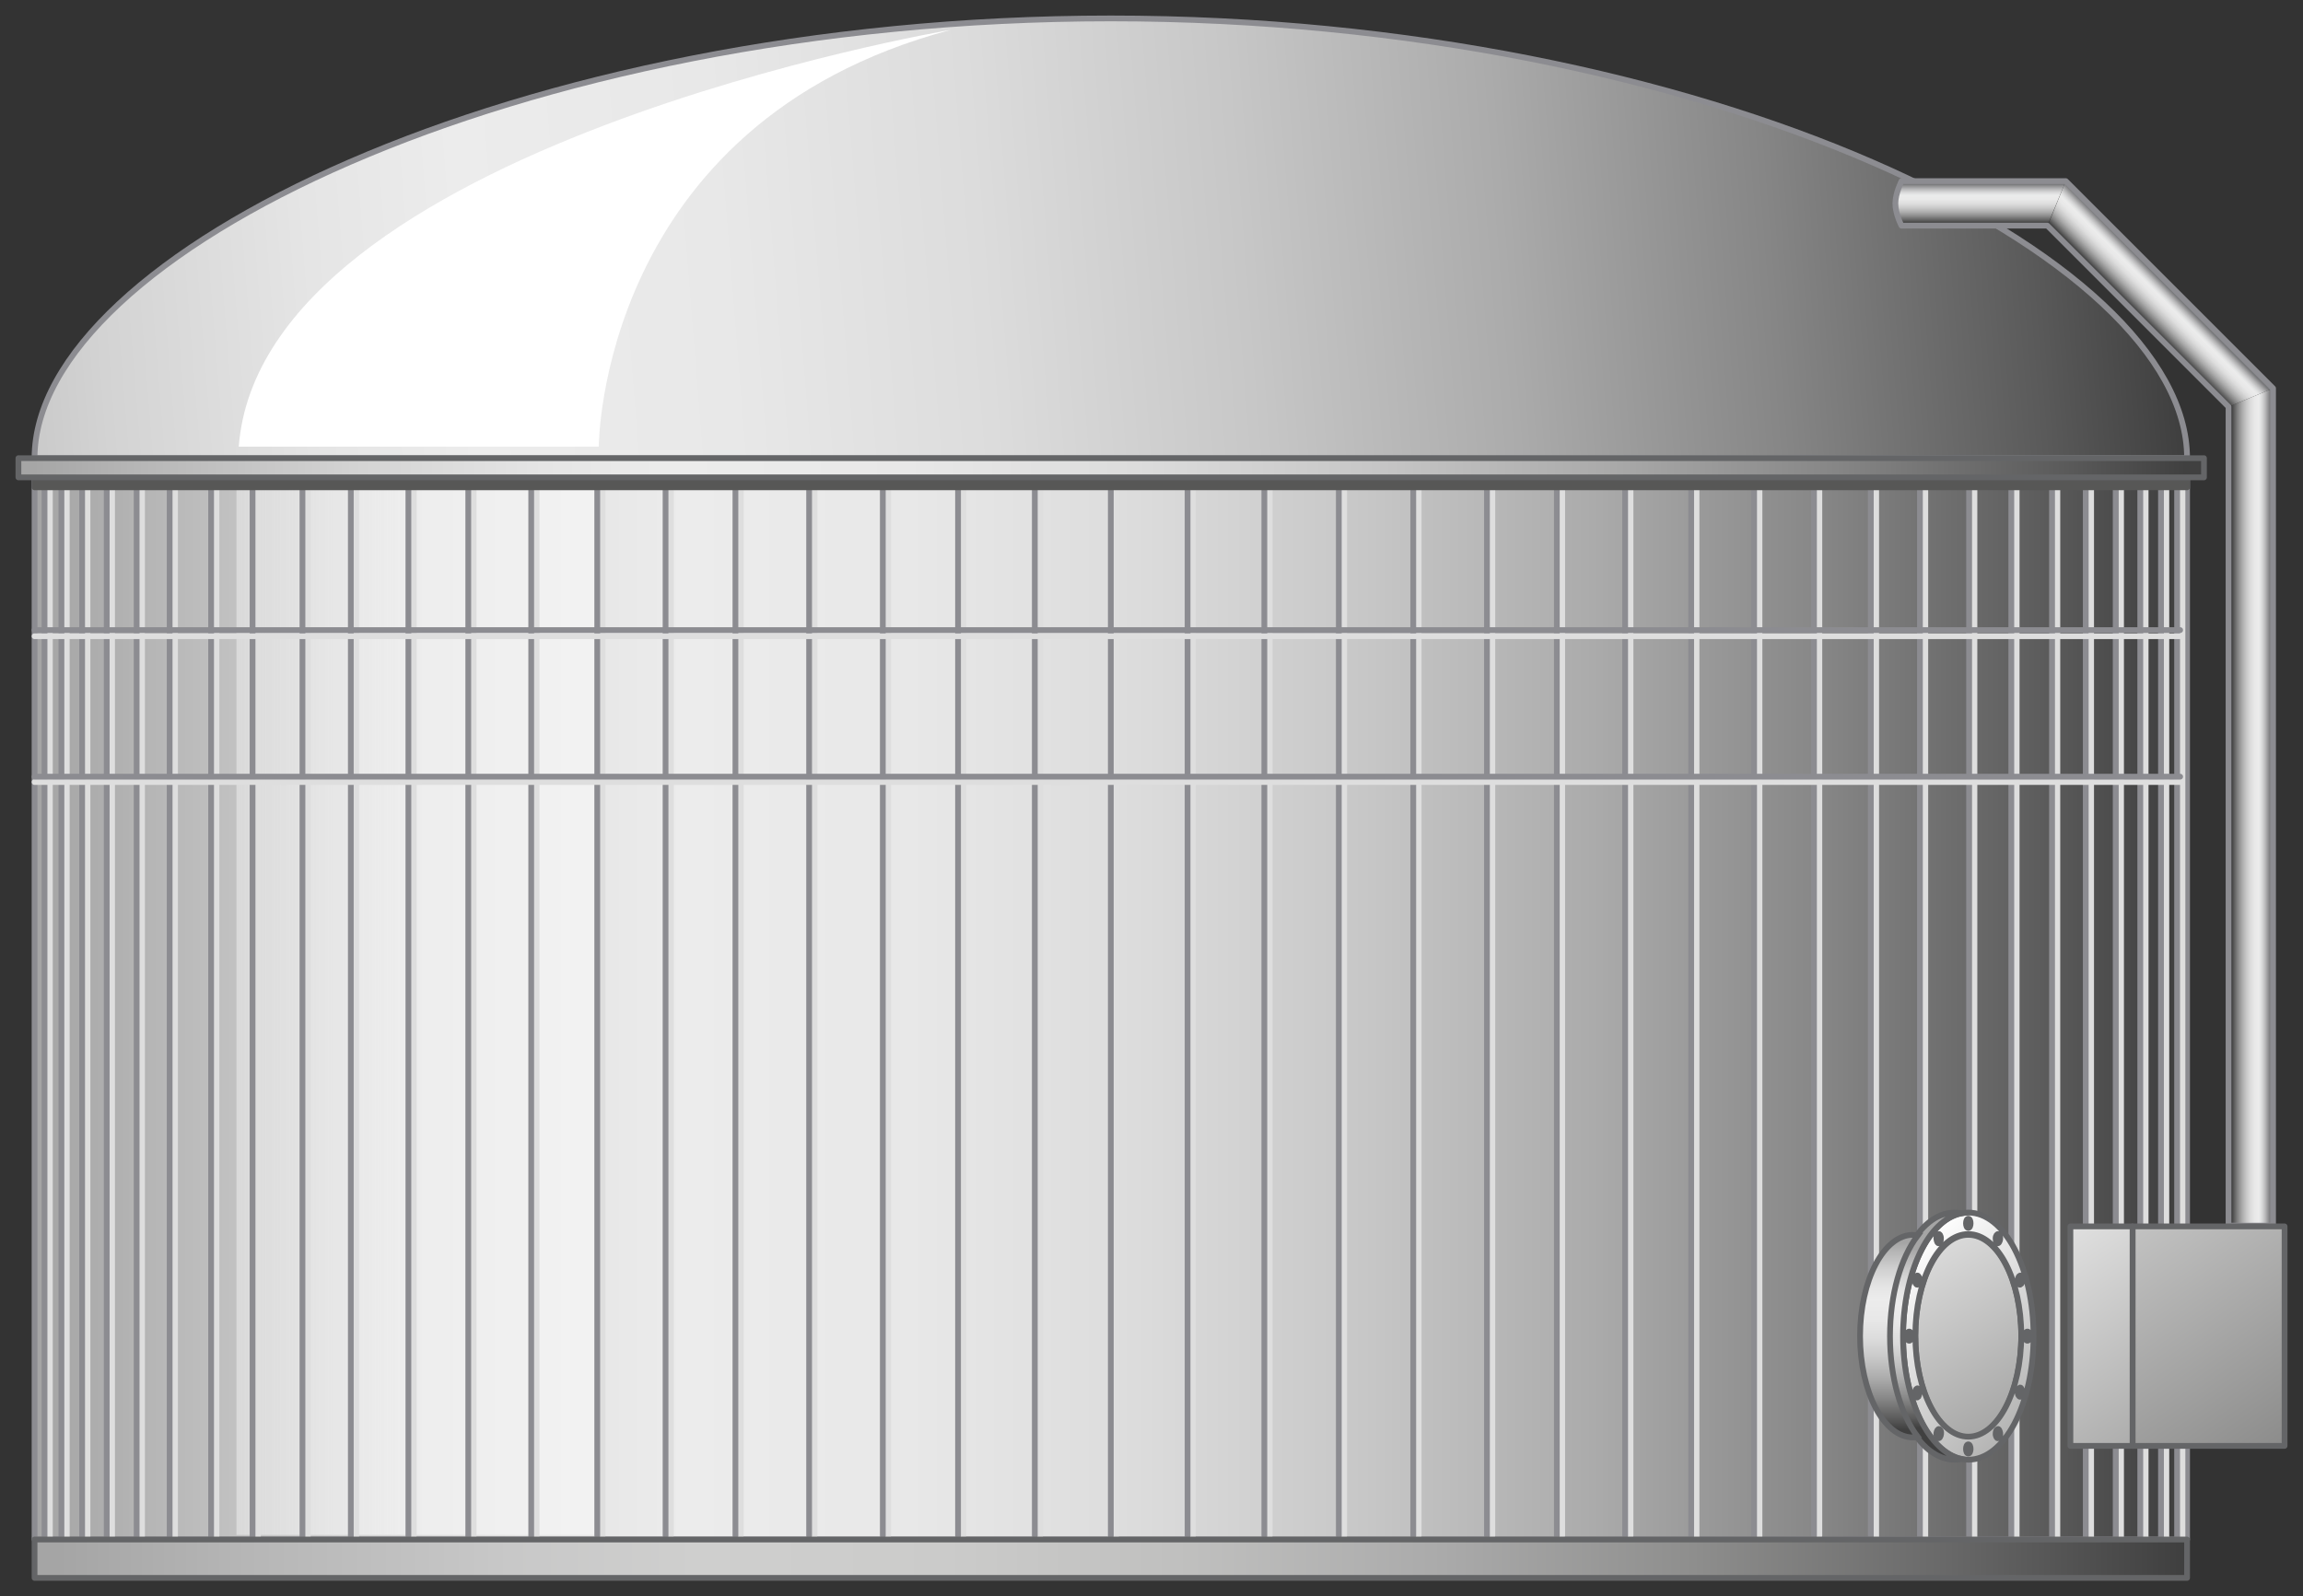 <?xml version="1.0" encoding="utf-8"?>
<!-- Generator: Adobe Illustrator 16.0.4, SVG Export Plug-In . SVG Version: 6.00 Build 0)  -->
<!DOCTYPE svg PUBLIC "-//W3C//DTD SVG 1.1//EN" "http://www.w3.org/Graphics/SVG/1.1/DTD/svg11.dtd">
<svg version="1.1" id="Treatment_Basin_2" xmlns="http://www.w3.org/2000/svg" xmlns:xlink="http://www.w3.org/1999/xlink" x="0px"
	 y="0px" width="300px" height="208px" viewBox="0 0 300 208" enable-background="new 0 0 300 208" xml:space="preserve">
<rect x="0" y="0" width="300" height="208" fill="#333333" stroke="none"/>
<g id="Treatment_Basin">
	<linearGradient id="Shape_1_" gradientUnits="userSpaceOnUse" x1="5.692" y1="131.44" x2="282.571" y2="131.44">
		<stop  offset="0" style="stop-color:#A5A5A5"/>
		<stop  offset="4.758149e-02" style="stop-color:#B5B5B5"/>
		<stop  offset="0.151" style="stop-color:#D3D3D3"/>
		<stop  offset="0.239" style="stop-color:#E5E5E5"/>
		<stop  offset="0.302" style="stop-color:#ECECEC"/>
		<stop  offset="0.407" style="stop-color:#E8E8E8"/>
		<stop  offset="0.514" style="stop-color:#DCDCDC"/>
		<stop  offset="0.621" style="stop-color:#C7C7C7"/>
		<stop  offset="0.729" style="stop-color:#ABABAB"/>
		<stop  offset="0.838" style="stop-color:#868686"/>
		<stop  offset="0.945" style="stop-color:#5A5A5A"/>
		<stop  offset="1" style="stop-color:#404040"/>
	</linearGradient>
	
		<rect id="Shape_3_" x="4.5" y="62.2" fill="url(#Shape_1_)" stroke="#8C8C91" stroke-width="0.75" stroke-linecap="round" stroke-linejoin="round" stroke-miterlimit="10" width="280.4" height="138.4"/>
	<linearGradient id="Reflection_2_" gradientUnits="userSpaceOnUse" x1="22.552" y1="131.529" x2="52.051" y2="131.529">
		<stop  offset="0" style="stop-color:#F2F2F2;stop-opacity:0.4"/>
		<stop  offset="1" style="stop-color:#F7F7F7;stop-opacity:0.7"/>
	</linearGradient>
	<rect id="Reflection_1_" x="30.8" y="63.1" fill="url(#Reflection_2_)" width="47.2" height="136.9"/>
	
		<path id="Reflection_Lines_Vertical" fill="none" stroke="#DEDEDE" stroke-width="0.75" stroke-linecap="round" stroke-linejoin="round" stroke-miterlimit="10" d="
		M145.4,62.2v137.9 M135.5,62.2v137.9 M125.5,62.2v137.9 M115.7,62.2v137.9 M106.1,62.2v137.9 M96.5,62.2v137.9 M87.4,62.2v137.9
		 M78.5,62.2v137.9 M53.9,62.2v137.9 M61.7,62.7v137.9 M69.9,62.7v137.9 M46.4,62.7v137.9 M40.1,62.7v137.9 M33.6,62.7v137.9
		 M28.2,62.7v137.9 M22.8,62.7v137.9 M18.5,62.7v137.9 M14.6,62.7v137.9 M11.4,62.7v137.9 M8.7,62.7v137.9 M6.5,62.7v137.9
		 M155.4,62.2v137.9 M165.4,62.2v137.9 M175.1,62.2v137.9 M184.8,62.2v137.9 M194.4,62.2v137.9 M203.5,62.2v137.9 M212.4,62.2v137.9
		 M237,62.2v137.9 M229.2,62.7v137.9 M221,62.7v137.9 M244.4,62.7v137.9 M250.8,62.7v137.9 M257.2,62.7v137.9 M262.7,62.7v137.9
		 M268,62.7v137.9 M272.4,62.7v137.9 M276.3,62.7v137.9 M279.5,62.7v137.9 M282.2,62.7v137.9 M284.3,62.7v137.9"/>
	
		<path id="Devider_Lines_Vertical" fill="none" stroke="#8C8C91" stroke-width="0.75" stroke-linecap="round" stroke-linejoin="round" stroke-miterlimit="10" d="
		M144.7,62.2v137.9 M134.8,62.2v137.9 M124.8,62.2v137.9 M115,62.2v137.9 M105.4,62.2v137.9 M95.8,62.2v137.9 M86.7,62.2v137.9
		 M77.8,62.2v137.9 M53.2,62.2v137.9 M61,62.7v137.9 M69.2,62.7v137.9 M45.7,62.7v137.9 M39.4,62.7v137.9 M32.9,62.7v137.9
		 M27.5,62.7v137.9 M22.1,62.7v137.9 M17.8,62.7v137.9 M13.9,62.7v137.9 M10.7,62.7v137.9 M8,62.7v137.9 M5.8,62.7v137.9
		 M154.7,62.2v137.9 M164.7,62.2v137.9 M174.4,62.2v137.9 M184.1,62.2v137.9 M193.7,62.2v137.9 M202.8,62.2v137.9 M211.7,62.2v137.9
		 M236.3,62.2v137.9 M228.5,62.7v137.9 M220.3,62.7v137.9 M243.7,62.7v137.9 M250.1,62.7v137.9 M256.5,62.7v137.9 M262,62.7v137.9
		 M267.3,62.7v137.9 M271.7,62.7v137.9 M275.6,62.7v137.9 M278.8,62.7v137.9 M281.5,62.7v137.9 M283.6,62.7v137.9"/>
	
		<path id="Reflection_Lines_Horizontal" fill="none" stroke="#DEDEDE" stroke-width="0.75" stroke-linecap="round" stroke-linejoin="round" stroke-miterlimit="10" d="
		M4.5,82.9h279.5 M4.5,101.9h279.5"/>
	
		<path id="Devider_Lines_Horizontal" fill="none" stroke="#8C8C91" stroke-width="0.75" stroke-linecap="round" stroke-linejoin="round" stroke-miterlimit="10" d="
		M4.5,82.1h279.5 M4.5,101.2h279.5"/>
	<linearGradient id="Foundation_1_" gradientUnits="userSpaceOnUse" x1="7.641" y1="203.149" x2="283.812" y2="203.149">
		<stop  offset="0" style="stop-color:#A5A5A5"/>
		<stop  offset="8.870660e-02" style="stop-color:#B6B6B6"/>
		<stop  offset="0.213" style="stop-color:#C8C8C8"/>
		<stop  offset="0.302" style="stop-color:#CFCFCE"/>
		<stop  offset="0.418" style="stop-color:#CBCBCA"/>
		<stop  offset="0.535" style="stop-color:#BFBFBE"/>
		<stop  offset="0.653" style="stop-color:#AAAAAA"/>
		<stop  offset="0.771" style="stop-color:#8E8E8D"/>
		<stop  offset="0.889" style="stop-color:#696969"/>
		<stop  offset="1" style="stop-color:#404040"/>
	</linearGradient>
	
		<rect id="Foundation" x="4.5" y="200.6" fill="url(#Foundation_1_)" stroke="#646567" stroke-width="0.75" stroke-linecap="round" stroke-linejoin="round" stroke-miterlimit="10" width="280.4" height="5"/>
</g>
<g id="Cover_Basin">
	<linearGradient id="Shape_2_" gradientUnits="userSpaceOnUse" x1="-34.152" y1="50.531" x2="281.24" y2="25.3">
		<stop  offset="0" style="stop-color:#A5A5A5"/>
		<stop  offset="4.758149e-02" style="stop-color:#B5B5B5"/>
		<stop  offset="0.151" style="stop-color:#D3D3D3"/>
		<stop  offset="0.239" style="stop-color:#E5E5E5"/>
		<stop  offset="0.302" style="stop-color:#ECECEC"/>
		<stop  offset="0.407" style="stop-color:#E8E8E8"/>
		<stop  offset="0.514" style="stop-color:#DCDCDC"/>
		<stop  offset="0.621" style="stop-color:#C7C7C7"/>
		<stop  offset="0.729" style="stop-color:#ABABAB"/>
		<stop  offset="0.838" style="stop-color:#868686"/>
		<stop  offset="0.945" style="stop-color:#5A5A5A"/>
		<stop  offset="1" style="stop-color:#404040"/>
	</linearGradient>
	
		<path id="Shape" fill="url(#Shape_2_)" stroke="#8C8C91" stroke-width="0.75" stroke-linecap="round" stroke-linejoin="round" stroke-miterlimit="10" d="
		M284.9,59.7c0-26.5-62.8-57.3-140.2-57.3C67.3,2.4,4.5,33.2,4.5,59.7H284.9z"/>
	
		<rect id="Shadow" x="4.5" y="62.2" fill="#575756" stroke="#575756" stroke-width="0.75" stroke-linecap="round" stroke-linejoin="round" stroke-miterlimit="10" width="280.4" height="1.3"/>
	<path id="Reflection" fill="#FFFFFF" d="M31.1,58.2H78c0,0,0-42.1,45.8-54.3C123.8,3.9,34.1,19.1,31.1,58.2z"/>
	<linearGradient id="Ring_1_" gradientUnits="userSpaceOnUse" x1="3.55" y1="60.989" x2="284.695" y2="60.989">
		<stop  offset="0" style="stop-color:#A5A5A5"/>
		<stop  offset="4.758149e-02" style="stop-color:#B5B5B5"/>
		<stop  offset="0.151" style="stop-color:#D3D3D3"/>
		<stop  offset="0.239" style="stop-color:#E5E5E5"/>
		<stop  offset="0.302" style="stop-color:#ECECEC"/>
		<stop  offset="0.407" style="stop-color:#E8E8E8"/>
		<stop  offset="0.514" style="stop-color:#DCDCDC"/>
		<stop  offset="0.621" style="stop-color:#C7C7C7"/>
		<stop  offset="0.729" style="stop-color:#ABABAB"/>
		<stop  offset="0.838" style="stop-color:#868686"/>
		<stop  offset="0.945" style="stop-color:#5A5A5A"/>
		<stop  offset="1" style="stop-color:#404040"/>
	</linearGradient>
	
		<rect id="Ring" x="2.4" y="59.7" fill="url(#Ring_1_)" stroke="#646567" stroke-width="0.75" stroke-linecap="round" stroke-linejoin="round" stroke-miterlimit="10" width="284.7" height="2.5"/>
</g>
<g id="Influent_Pipe__x2B__Pump">
	<g id="Influent_Pipe">
		<g id="Shape_Pipe_1_">
			
				<linearGradient id="Pip_Vertical_2_" gradientUnits="userSpaceOnUse" x1="444.528" y1="105.167" x2="449.523" y2="105.167" gradientTransform="matrix(-1 0 0 1 740.25 0)">
				<stop  offset="0" style="stop-color:#77787A"/>
				<stop  offset="3.587681e-02" style="stop-color:#8C8C8E"/>
				<stop  offset="0.118" style="stop-color:#B5B5B6"/>
				<stop  offset="0.193" style="stop-color:#D3D3D4"/>
				<stop  offset="0.257" style="stop-color:#E5E6E6"/>
				<stop  offset="0.302" style="stop-color:#ECECEC"/>
				<stop  offset="0.407" style="stop-color:#E8E8E8"/>
				<stop  offset="0.514" style="stop-color:#DCDCDC"/>
				<stop  offset="0.621" style="stop-color:#C7C7C7"/>
				<stop  offset="0.729" style="stop-color:#ABABAB"/>
				<stop  offset="0.838" style="stop-color:#868686"/>
				<stop  offset="0.945" style="stop-color:#5A5A5A"/>
				<stop  offset="1" style="stop-color:#404040"/>
			</linearGradient>
			<polygon id="Pip_Vertical_1_" fill="url(#Pip_Vertical_2_)" points="290.3,53 290.3,159.7 296.1,159.7 296.1,50.6 			"/>
			
				<linearGradient id="Pipe_Inclined_2_" gradientUnits="userSpaceOnUse" x1="457.922" y1="37.422" x2="461.505" y2="40.969" gradientTransform="matrix(-1 0 0 1 740.25 0)">
				<stop  offset="0" style="stop-color:#77787A"/>
				<stop  offset="3.587681e-02" style="stop-color:#8C8C8E"/>
				<stop  offset="0.118" style="stop-color:#B5B5B6"/>
				<stop  offset="0.193" style="stop-color:#D3D3D4"/>
				<stop  offset="0.257" style="stop-color:#E5E6E6"/>
				<stop  offset="0.302" style="stop-color:#ECECEC"/>
				<stop  offset="0.407" style="stop-color:#E8E8E8"/>
				<stop  offset="0.514" style="stop-color:#DCDCDC"/>
				<stop  offset="0.621" style="stop-color:#C7C7C7"/>
				<stop  offset="0.729" style="stop-color:#ABABAB"/>
				<stop  offset="0.838" style="stop-color:#868686"/>
				<stop  offset="0.945" style="stop-color:#5A5A5A"/>
				<stop  offset="1" style="stop-color:#404040"/>
			</linearGradient>
			<polyline id="Pipe_Inclined_1_" fill="url(#Pipe_Inclined_2_)" points="296.1,50.6 269.1,23.6 266.7,29.5 290.3,53 			"/>
			
				<linearGradient id="Pipe_Top_2_" gradientUnits="userSpaceOnUse" x1="482.219" y1="24.014" x2="482.219" y2="29.039" gradientTransform="matrix(-1 0 0 1 740.25 0)">
				<stop  offset="0" style="stop-color:#77787A"/>
				<stop  offset="3.587681e-02" style="stop-color:#8C8C8E"/>
				<stop  offset="0.118" style="stop-color:#B5B5B6"/>
				<stop  offset="0.193" style="stop-color:#D3D3D4"/>
				<stop  offset="0.257" style="stop-color:#E5E6E6"/>
				<stop  offset="0.302" style="stop-color:#ECECEC"/>
				<stop  offset="0.407" style="stop-color:#E8E8E8"/>
				<stop  offset="0.514" style="stop-color:#DCDCDC"/>
				<stop  offset="0.621" style="stop-color:#C7C7C7"/>
				<stop  offset="0.729" style="stop-color:#ABABAB"/>
				<stop  offset="0.838" style="stop-color:#868686"/>
				<stop  offset="0.945" style="stop-color:#5A5A5A"/>
				<stop  offset="1" style="stop-color:#404040"/>
			</linearGradient>
			<path id="Pipe_Top_1_" fill="url(#Pipe_Top_2_)" d="M269.1,23.6h-21.4c0,0-0.8,1.5-0.8,2.9c0,1.4,0.8,2.9,0.8,2.9h19"/>
		</g>
		
			<path id="Outline_1_" fill="none" stroke="#8C8C91" stroke-width="0.75" stroke-linecap="round" stroke-linejoin="round" stroke-miterlimit="10" d="
			M247.7,23.6h21.4l27,27v109.1h-5.8V53l-23.6-23.6h-19c0,0-0.8-1.5-0.8-2.9C246.9,25.2,247.7,23.6,247.7,23.6z"/>
	</g>
	<g id="Housing_Pump">
		<linearGradient id="Shape_Front_1_" gradientUnits="userSpaceOnUse" x1="255.863" y1="128.492" x2="303.363" y2="196.475">
			<stop  offset="0" style="stop-color:#FFFFFF"/>
			<stop  offset="1" style="stop-color:#7C7C7B"/>
		</linearGradient>
		
			<rect id="Shape_Front" x="277.8" y="159.8" fill="url(#Shape_Front_1_)" stroke="#646567" stroke-width="0.75" stroke-linecap="round" stroke-linejoin="round" stroke-miterlimit="10" width="19.8" height="28.6"/>
		<linearGradient id="Shape_Side_1_" gradientUnits="userSpaceOnUse" x1="256.2" y1="148.212" x2="296.73" y2="207.917">
			<stop  offset="0" style="stop-color:#FFFFFF"/>
			<stop  offset="1" style="stop-color:#7C7C7B"/>
		</linearGradient>
		
			<rect id="Shape_Side" x="269.7" y="159.8" fill="url(#Shape_Side_1_)" stroke="#646567" stroke-width="0.75" stroke-linecap="round" stroke-linejoin="round" stroke-miterlimit="10" width="8.1" height="28.6"/>
	</g>
</g>
<g id="Outlet">
	<linearGradient id="Cover_2_" gradientUnits="userSpaceOnUse" x1="240.986" y1="148.933" x2="273.305" y2="201.6">
		<stop  offset="0" style="stop-color:#FFFFFF"/>
		<stop  offset="1" style="stop-color:#7C7C7B"/>
	</linearGradient>
	
		<ellipse id="Cover_1_" fill="url(#Cover_2_)" stroke="#646567" stroke-width="0.75" stroke-miterlimit="10" cx="256.4" cy="174.1" rx="6.9" ry="13.2"/>
	<linearGradient id="Falnge_1_" gradientUnits="userSpaceOnUse" x1="247.006" y1="164.658" x2="279.355" y2="197.008">
		<stop  offset="0" style="stop-color:#FFFFFF"/>
		<stop  offset="1" style="stop-color:#7C7C7B"/>
	</linearGradient>
	<path id="Falnge" fill="url(#Falnge_1_)" stroke="#646567" stroke-width="0.75" stroke-miterlimit="10" d="M256.4,158
		c-4.7,0-8.5,7.2-8.5,16.1c0,8.9,3.8,16.1,8.5,16.1s8.5-7.2,8.5-16.1C264.9,165.2,261.1,158,256.4,158z M260,161.1
		c0.1-0.3,0.3-0.4,0.4-0.2c0.2,0.2,0.2,0.5,0.1,0.8c-0.1,0.3-0.3,0.4-0.4,0.2C260,161.8,259.9,161.4,260,161.1z M256.4,158.8
		c0.2,0,0.3,0.3,0.3,0.6c0,0.3-0.1,0.6-0.3,0.6s-0.3-0.3-0.3-0.6C256.1,159.1,256.2,158.8,256.4,158.8z M252.4,160.9
		c0.2-0.2,0.3-0.1,0.4,0.2c0.1,0.3,0,0.7-0.1,0.8c-0.2,0.2-0.3,0.1-0.4-0.2C252.2,161.4,252.2,161,252.4,160.9z M249.5,166.5
		c0.1-0.3,0.3-0.4,0.4-0.2c0.2,0.2,0.2,0.5,0.1,0.8c-0.1,0.3-0.3,0.4-0.4,0.2C249.4,167.1,249.4,166.8,249.5,166.5z M248.7,174.7
		c-0.2,0-0.3-0.3-0.3-0.6c0-0.3,0.1-0.6,0.3-0.6s0.3,0.3,0.3,0.6C249,174.4,248.9,174.7,248.7,174.7z M249.9,182
		c-0.2,0.2-0.3,0.1-0.4-0.2c-0.1-0.3,0-0.7,0.1-0.8c0.2-0.2,0.3-0.1,0.4,0.2C250.1,181.4,250,181.8,249.9,182z M252.8,187.1
		c-0.1,0.3-0.3,0.4-0.4,0.2c-0.2-0.2-0.2-0.5-0.1-0.8c0.1-0.3,0.3-0.4,0.4-0.2C252.9,186.4,252.9,186.8,252.8,187.1z M256.4,189.4
		c-0.2,0-0.3-0.3-0.3-0.6c0-0.3,0.1-0.6,0.3-0.6s0.3,0.3,0.3,0.6C256.7,189.1,256.6,189.4,256.4,189.4z M260.4,187.3
		c-0.2,0.2-0.3,0.1-0.4-0.2c-0.1-0.3,0-0.7,0.1-0.8c0.2-0.2,0.3-0.1,0.4,0.2C260.6,186.8,260.6,187.2,260.4,187.3z M256.4,187.2
		c-3.8,0-6.9-5.9-6.9-13.2c0-7.3,3.1-13.2,6.9-13.2s6.9,5.9,6.9,13.2C263.3,181.3,260.2,187.2,256.4,187.2z M263.4,181.7
		c-0.1,0.3-0.3,0.4-0.4,0.2c-0.2-0.2-0.2-0.5-0.1-0.8c0.1-0.3,0.3-0.4,0.4-0.2C263.4,181.1,263.5,181.4,263.4,181.7z M263.3,167.3
		c-0.2,0.2-0.3,0.1-0.4-0.2c-0.1-0.3,0-0.7,0.1-0.8c0.2-0.2,0.3-0.1,0.4,0.2C263.5,166.8,263.4,167.1,263.3,167.3z M264.1,174.7
		c-0.2,0-0.3-0.3-0.3-0.6c0-0.3,0.1-0.6,0.3-0.6c0.2,0,0.3,0.3,0.3,0.6C264.4,174.4,264.3,174.7,264.1,174.7z"/>
	<linearGradient id="Flange_Side_1_" gradientUnits="userSpaceOnUse" x1="250.88" y1="162.749" x2="250.88" y2="186.076">
		<stop  offset="0" style="stop-color:#A5A5A5"/>
		<stop  offset="4.758149e-02" style="stop-color:#B5B5B5"/>
		<stop  offset="0.151" style="stop-color:#D3D3D3"/>
		<stop  offset="0.239" style="stop-color:#E5E5E5"/>
		<stop  offset="0.302" style="stop-color:#ECECEC"/>
		<stop  offset="0.407" style="stop-color:#E8E8E8"/>
		<stop  offset="0.514" style="stop-color:#DCDCDC"/>
		<stop  offset="0.621" style="stop-color:#C7C7C7"/>
		<stop  offset="0.729" style="stop-color:#ABABAB"/>
		<stop  offset="0.838" style="stop-color:#868686"/>
		<stop  offset="0.945" style="stop-color:#5A5A5A"/>
		<stop  offset="1" style="stop-color:#404040"/>
	</linearGradient>
	<path id="Flange_Side" fill="url(#Flange_Side_1_)" stroke="#646567" stroke-width="0.75" stroke-miterlimit="10" d="M247.9,174.1
		c0-8.3,3.3-15.2,7.6-16c-0.3-0.1-0.6-0.1-0.9-0.1c-4.7,0-8.5,7.2-8.5,16.1c0,8.9,3.8,16.1,8.5,16.1c0.3,0,0.6,0,0.9-0.1
		C251.3,189.2,247.9,182.4,247.9,174.1z"/>
	
		<linearGradient id="Connection_Pipe_Basin_1_" gradientUnits="userSpaceOnUse" x1="246.006" y1="161.939" x2="246.006" y2="186.244">
		<stop  offset="0" style="stop-color:#A5A5A5"/>
		<stop  offset="4.758149e-02" style="stop-color:#B5B5B5"/>
		<stop  offset="0.151" style="stop-color:#D3D3D3"/>
		<stop  offset="0.239" style="stop-color:#E5E5E5"/>
		<stop  offset="0.302" style="stop-color:#ECECEC"/>
		<stop  offset="0.407" style="stop-color:#E8E8E8"/>
		<stop  offset="0.514" style="stop-color:#DCDCDC"/>
		<stop  offset="0.621" style="stop-color:#C7C7C7"/>
		<stop  offset="0.729" style="stop-color:#ABABAB"/>
		<stop  offset="0.838" style="stop-color:#868686"/>
		<stop  offset="0.945" style="stop-color:#5A5A5A"/>
		<stop  offset="1" style="stop-color:#404040"/>
	</linearGradient>
	
		<path id="Connection_Pipe_Basin" fill="url(#Connection_Pipe_Basin_1_)" stroke="#646567" stroke-width="0.75" stroke-miterlimit="10" d="
		M246.2,174.1c0-5.4,1.4-10.2,3.6-13.1c-0.2,0-0.4-0.1-0.6-0.1c-3.8,0-6.9,5.9-6.9,13.2c0,7.3,3.1,13.2,6.9,13.2
		c0.2,0,0.4,0,0.6-0.1C247.6,184.3,246.2,179.5,246.2,174.1z"/>
</g>
</svg>
